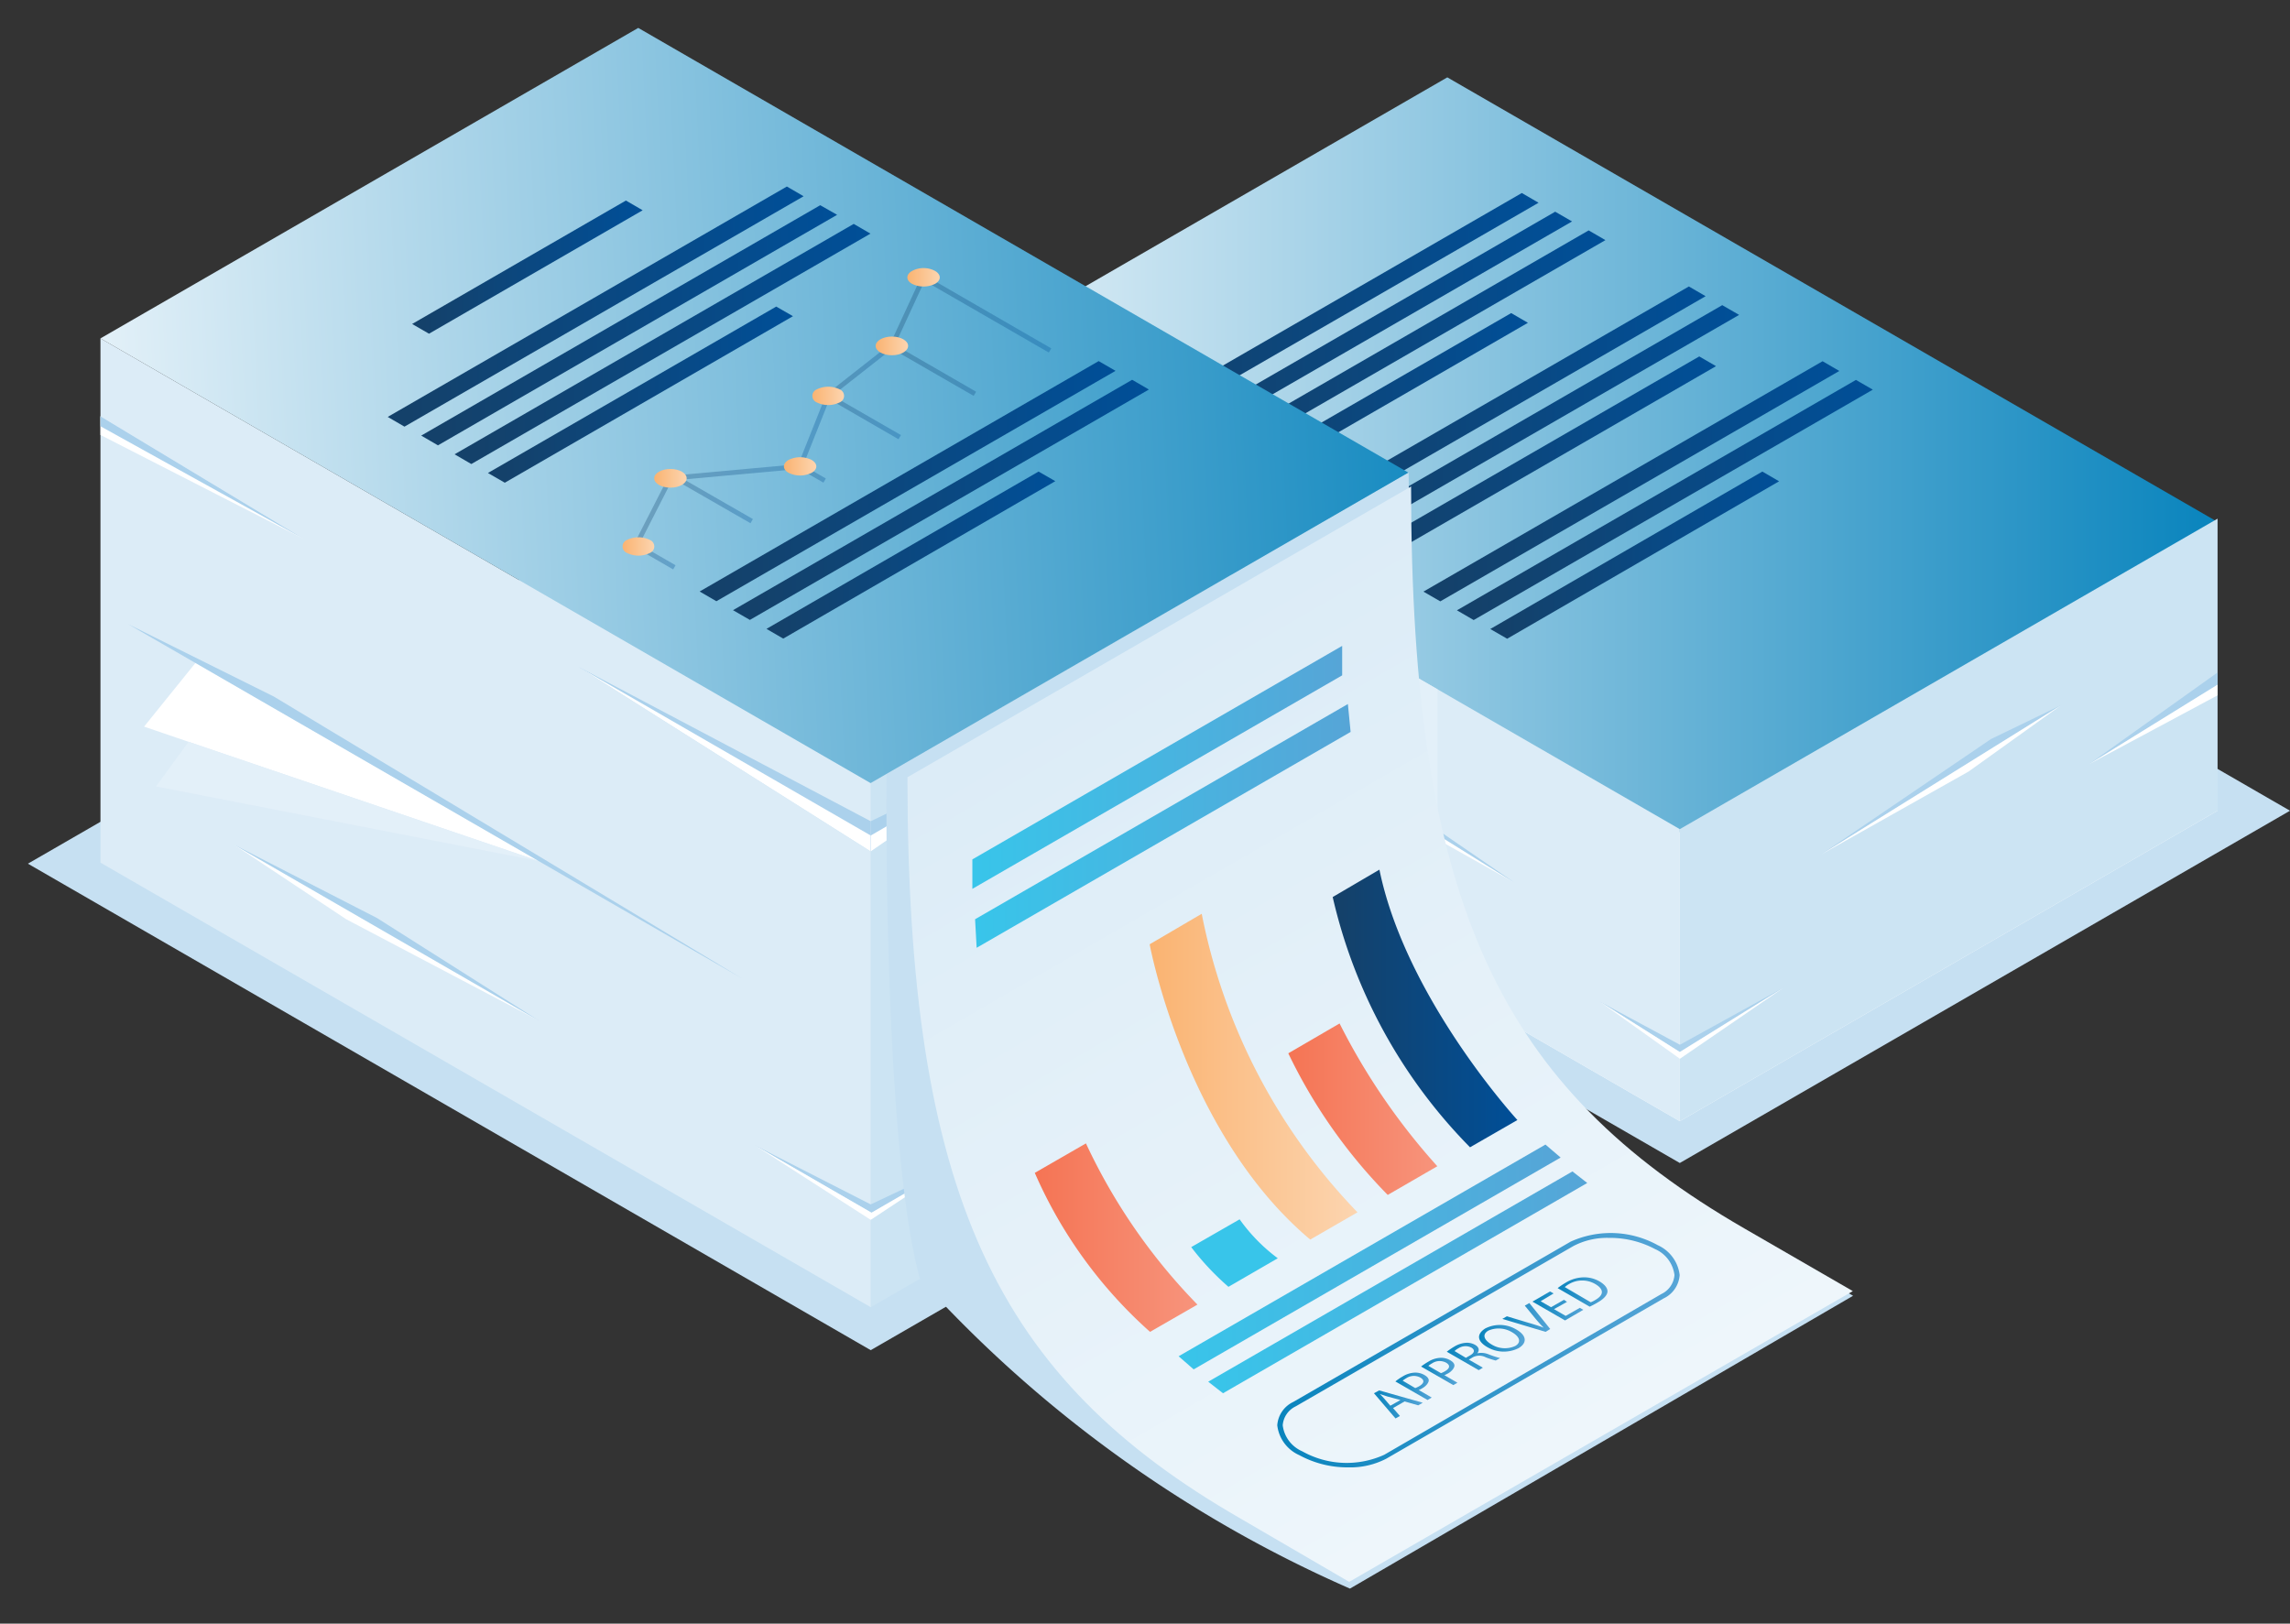 <svg xmlns="http://www.w3.org/2000/svg" xmlns:xlink="http://www.w3.org/1999/xlink" viewBox="0 0 176.42 125.09"><rect x="0" y="0" width="176.42" height="125.09" fill="#333333" stroke="none"/><defs><style>.cls-1{isolation:isolate;}.cls-2{fill:#c6e0f2;}.cls-18,.cls-2{mix-blend-mode:multiply;}.cls-3{fill:#fff;}.cls-4{fill:url(#linear-gradient);}.cls-5{fill:url(#linear-gradient-2);}.cls-6{fill:url(#linear-gradient-3);}.cls-7{fill:url(#linear-gradient-4);}.cls-8{fill:url(#linear-gradient-5);}.cls-9{fill:url(#linear-gradient-6);}.cls-10{fill:url(#linear-gradient-7);}.cls-11{fill:url(#linear-gradient-8);}.cls-12{fill:url(#linear-gradient-9);}.cls-13{fill:url(#linear-gradient-10);}.cls-14{fill:url(#linear-gradient-11);}.cls-15{fill:#dcecf7;}.cls-16{fill:#cce4f3;}.cls-17{fill:#abd1ec;}.cls-18{fill:#e3f0f9;}.cls-19{fill:url(#linear-gradient-12);}.cls-20{fill:url(#linear-gradient-13);}.cls-21{fill:url(#linear-gradient-14);}.cls-22{fill:url(#linear-gradient-15);}.cls-23{fill:url(#linear-gradient-16);}.cls-24{fill:url(#linear-gradient-17);}.cls-25{fill:url(#linear-gradient-18);}.cls-26{fill:url(#linear-gradient-19);}.cls-27{fill:url(#linear-gradient-20);}.cls-28{fill:url(#linear-gradient-21);}.cls-29{fill:#38c5ea;}.cls-30{fill:url(#linear-gradient-22);}.cls-31{fill:url(#linear-gradient-23);}.cls-32{fill:url(#linear-gradient-24);}.cls-33{fill:url(#linear-gradient-25);}.cls-34{fill:url(#linear-gradient-26);}.cls-35{fill:url(#linear-gradient-27);}.cls-36{fill:url(#linear-gradient-28);}.cls-37{fill:url(#linear-gradient-29);}.cls-38{fill:url(#linear-gradient-30);}.cls-39{fill:url(#linear-gradient-31);}.cls-40{fill:url(#linear-gradient-32);}.cls-41{fill:url(#linear-gradient-33);}.cls-42{fill:url(#linear-gradient-34);}.cls-43{fill:url(#linear-gradient-35);}.cls-44{fill:url(#linear-gradient-36);}.cls-45{fill:url(#linear-gradient-37);}.cls-46{fill:url(#linear-gradient-38);}.cls-47{opacity:0.3;}.cls-48{fill:url(#linear-gradient-39);}.cls-49{fill:url(#linear-gradient-40);}.cls-50{fill:url(#linear-gradient-41);}.cls-51{fill:url(#linear-gradient-42);}.cls-52{fill:url(#linear-gradient-43);}.cls-53{fill:url(#linear-gradient-44);}.cls-54{fill:url(#linear-gradient-45);}.cls-55{fill:url(#linear-gradient-46);}.cls-56{fill:url(#linear-gradient-47);}.cls-57{fill:url(#linear-gradient-48);}.cls-58{fill:url(#linear-gradient-49);}.cls-59{fill:url(#linear-gradient-50);}</style><linearGradient id="linear-gradient" x1="70.07" y1="35.05" x2="170.84" y2="35.05" gradientUnits="userSpaceOnUse"><stop offset="0" stop-color="#eef6fb"/><stop offset="1" stop-color="#0984bd"/></linearGradient><linearGradient id="linear-gradient-2" x1="114.81" y1="42.77" x2="137.07" y2="42.77" gradientUnits="userSpaceOnUse"><stop offset="0.05" stop-color="#14416a"/><stop offset="1" stop-color="#004f98"/></linearGradient><linearGradient id="linear-gradient-3" x1="112.24" y1="38.52" x2="144.28" y2="38.52" xlink:href="#linear-gradient-2"/><linearGradient id="linear-gradient-4" x1="109.66" y1="37.08" x2="141.7" y2="37.08" xlink:href="#linear-gradient-2"/><linearGradient id="linear-gradient-5" x1="104.51" y1="35.45" x2="132.2" y2="35.45" xlink:href="#linear-gradient-2"/><linearGradient id="linear-gradient-6" x1="101.94" y1="32.76" x2="133.98" y2="32.76" xlink:href="#linear-gradient-2"/><linearGradient id="linear-gradient-7" x1="99.36" y1="31.32" x2="131.4" y2="31.32" xlink:href="#linear-gradient-2"/><linearGradient id="linear-gradient-8" x1="94.21" y1="30.91" x2="117.71" y2="30.91" xlink:href="#linear-gradient-2"/><linearGradient id="linear-gradient-9" x1="91.64" y1="27" x2="123.68" y2="27" xlink:href="#linear-gradient-2"/><linearGradient id="linear-gradient-10" x1="89.06" y1="25.56" x2="121.1" y2="25.56" xlink:href="#linear-gradient-2"/><linearGradient id="linear-gradient-11" x1="86.49" y1="24.12" x2="118.53" y2="24.12" xlink:href="#linear-gradient-2"/><linearGradient id="linear-gradient-12" x1="83.96" y1="52.91" x2="118.53" y2="112.79" gradientUnits="userSpaceOnUse"><stop offset="0" stop-color="#dcecf7"/><stop offset="1" stop-color="#eef6fb"/></linearGradient><linearGradient id="linear-gradient-13" x1="98.4" y1="104.02" x2="129.42" y2="104.02" gradientUnits="userSpaceOnUse"><stop offset="0" stop-color="#0984bd"/><stop offset="1" stop-color="#56a5d7"/></linearGradient><linearGradient id="linear-gradient-14" x1="105.85" y1="108.2" x2="109.61" y2="108.2" xlink:href="#linear-gradient-13"/><linearGradient id="linear-gradient-15" x1="107.5" y1="106.81" x2="110.3" y2="106.81" xlink:href="#linear-gradient-13"/><linearGradient id="linear-gradient-16" x1="109.48" y1="105.66" x2="112.28" y2="105.66" xlink:href="#linear-gradient-13"/><linearGradient id="linear-gradient-17" x1="111.46" y1="104.51" x2="115.58" y2="104.51" xlink:href="#linear-gradient-13"/><linearGradient id="linear-gradient-18" x1="113.95" y1="103.11" x2="117.46" y2="103.11" xlink:href="#linear-gradient-13"/><linearGradient id="linear-gradient-19" x1="115.74" y1="101.52" x2="119.43" y2="101.52" xlink:href="#linear-gradient-13"/><linearGradient id="linear-gradient-20" x1="118.09" y1="100.61" x2="122.01" y2="100.61" xlink:href="#linear-gradient-13"/><linearGradient id="linear-gradient-21" x1="119.95" y1="99.54" x2="123.79" y2="99.54" xlink:href="#linear-gradient-13"/><linearGradient id="linear-gradient-22" x1="88.57" y1="82.98" x2="104.58" y2="82.98" gradientUnits="userSpaceOnUse"><stop offset="0" stop-color="#fab371"/><stop offset="1" stop-color="#fcd5b0"/></linearGradient><linearGradient id="linear-gradient-23" x1="99.25" y1="85.46" x2="110.73" y2="85.46" gradientUnits="userSpaceOnUse"><stop offset="0" stop-color="#f57454"/><stop offset="1" stop-color="#f7947c"/></linearGradient><linearGradient id="linear-gradient-24" x1="102.67" y1="77.72" x2="116.9" y2="77.72" xlink:href="#linear-gradient-2"/><linearGradient id="linear-gradient-25" x1="90.8" y1="96.84" x2="120.23" y2="96.84" gradientUnits="userSpaceOnUse"><stop offset="0" stop-color="#38c5ea"/><stop offset="1" stop-color="#56a5d7"/></linearGradient><linearGradient id="linear-gradient-26" x1="93.08" y1="98.79" x2="122.28" y2="98.79" xlink:href="#linear-gradient-25"/><linearGradient id="linear-gradient-27" x1="75.12" y1="63.63" x2="104.05" y2="63.63" xlink:href="#linear-gradient-25"/><linearGradient id="linear-gradient-28" x1="74.91" y1="59.12" x2="103.4" y2="59.12" xlink:href="#linear-gradient-25"/><linearGradient id="linear-gradient-29" x1="79.72" y1="95.35" x2="92.25" y2="95.35" xlink:href="#linear-gradient-23"/><linearGradient id="linear-gradient-30" x1="2.52" y1="33.91" x2="115.98" y2="28.47" xlink:href="#linear-gradient"/><linearGradient id="linear-gradient-31" x1="59.05" y1="42.76" x2="81.3" y2="42.76" xlink:href="#linear-gradient-2"/><linearGradient id="linear-gradient-32" x1="56.47" y1="38.51" x2="88.51" y2="38.51" xlink:href="#linear-gradient-2"/><linearGradient id="linear-gradient-33" x1="53.9" y1="37.07" x2="85.94" y2="37.07" xlink:href="#linear-gradient-2"/><linearGradient id="linear-gradient-34" x1="37.6" y1="30.4" x2="61.09" y2="30.4" xlink:href="#linear-gradient-2"/><linearGradient id="linear-gradient-35" x1="35.02" y1="26.5" x2="67.06" y2="26.5" xlink:href="#linear-gradient-2"/><linearGradient id="linear-gradient-36" x1="32.45" y1="25.06" x2="64.49" y2="25.06" xlink:href="#linear-gradient-2"/><linearGradient id="linear-gradient-37" x1="29.87" y1="23.62" x2="61.91" y2="23.62" xlink:href="#linear-gradient-2"/><linearGradient id="linear-gradient-38" x1="31.75" y1="20.58" x2="49.51" y2="20.58" xlink:href="#linear-gradient-2"/><linearGradient id="linear-gradient-39" x1="68.47" y1="25.81" x2="80.99" y2="25.81" xlink:href="#linear-gradient-2"/><linearGradient id="linear-gradient-40" x1="63.48" y1="30.17" x2="69.41" y2="30.17" xlink:href="#linear-gradient-2"/><linearGradient id="linear-gradient-41" x1="61.55" y1="36.48" x2="63.62" y2="36.48" gradientTransform="translate(62.89 -35.96) rotate(60)" xlink:href="#linear-gradient-2"/><linearGradient id="linear-gradient-42" x1="51.55" y1="38.61" x2="57.83" y2="38.61" gradientTransform="translate(60.78 -28.06) rotate(60)" xlink:href="#linear-gradient-2"/><linearGradient id="linear-gradient-43" x1="48.92" y1="42.86" x2="52.05" y2="42.86" gradientTransform="translate(62.36 -22.29) rotate(60)" xlink:href="#linear-gradient-2"/><linearGradient id="linear-gradient-44" x1="48.85" y1="36.26" x2="63.98" y2="36.26" xlink:href="#linear-gradient-2"/><linearGradient id="linear-gradient-45" x1="47.93" y1="42.11" x2="50.43" y2="42.11" xlink:href="#linear-gradient-22"/><linearGradient id="linear-gradient-46" x1="50.4" y1="36.85" x2="52.89" y2="36.85" xlink:href="#linear-gradient-22"/><linearGradient id="linear-gradient-47" x1="60.39" y1="35.94" x2="62.89" y2="35.94" xlink:href="#linear-gradient-22"/><linearGradient id="linear-gradient-48" x1="62.56" y1="30.5" x2="65.05" y2="30.5" xlink:href="#linear-gradient-22"/><linearGradient id="linear-gradient-49" x1="67.46" y1="26.65" x2="69.96" y2="26.65" xlink:href="#linear-gradient-22"/><linearGradient id="linear-gradient-50" x1="69.9" y1="21.38" x2="72.4" y2="21.38" xlink:href="#linear-gradient-22"/></defs><g class="cls-1"><g id="Text_extraction" data-name="Text extraction"><polygon class="cls-2" points="176.42 62.46 111.5 24.98 67.85 50.18 49.17 39.4 2.15 66.54 67.08 104.02 110.73 78.82 129.41 89.6 176.42 62.46"/><polygon class="cls-3" points="129.41 86.38 170.84 62.46 111.5 28.2 70.07 52.12 129.41 86.38"/><polygon class="cls-4" points="129.41 64.13 170.84 40.21 111.5 5.96 70.07 29.88 129.41 64.13"/><polygon class="cls-5" points="116.11 49.21 137.06 37.08 135.77 36.33 114.81 48.46 116.11 49.21"/><polygon class="cls-6" points="113.53 47.77 144.28 30.02 142.98 29.27 112.24 47.02 113.53 47.77"/><polygon class="cls-7" points="110.96 46.33 141.7 28.58 140.41 27.83 109.66 45.58 110.96 46.33"/><polygon class="cls-8" points="105.81 43.45 132.2 28.21 130.91 27.46 104.51 42.7 105.81 43.45"/><polygon class="cls-9" points="103.23 42.01 133.98 24.26 132.68 23.51 101.94 41.26 103.23 42.01"/><polygon class="cls-10" points="100.66 40.57 131.4 22.82 130.11 22.07 99.36 39.82 100.66 40.57"/><polygon class="cls-11" points="95.51 37.69 117.71 24.87 116.42 24.12 94.21 36.94 95.51 37.69"/><polygon class="cls-12" points="92.93 36.25 123.68 18.5 122.39 17.75 91.64 35.5 92.93 36.25"/><polygon class="cls-13" points="90.36 34.81 121.11 17.06 119.81 16.31 89.06 34.06 90.36 34.81"/><polygon class="cls-14" points="87.78 33.37 118.53 15.62 117.24 14.87 86.49 32.62 87.78 33.37"/><polygon class="cls-15" points="129.41 86.38 108.5 74.31 108.5 51.81 129.41 63.88 129.41 86.38"/><polygon class="cls-16" points="170.84 39.96 170.84 62.46 129.41 86.38 129.41 63.88 170.84 39.96"/><polygon class="cls-16" points="108.5 36.41 108.5 76.8 67.08 100.71 67.08 60.33 108.5 36.41"/><polygon class="cls-15" points="7.74 26.07 7.74 66.46 67.08 100.71 67.08 60.33 7.74 26.07"/><polygon class="cls-17" points="67.08 63.27 44.57 51.38 67.08 65.6 67.08 63.27"/><polygon class="cls-3" points="67.08 64.37 67.08 65.6 44.57 51.38 67.08 64.37"/><polygon class="cls-17" points="67.08 63.27 78.29 57.87 67.08 65.6 67.08 63.27"/><polygon class="cls-3" points="67.08 65.6 78.29 57.87 67.08 64.37 67.08 65.6"/><polygon class="cls-3" points="7.74 32.07 23.44 41.54 7.74 33.51 7.74 32.07"/><polygon class="cls-17" points="7.74 32.07 7.74 32.84 23.44 41.54 7.74 32.07"/><polygon class="cls-3" points="108.5 43 93.89 52.71 108.5 45.01 108.5 43"/><polygon class="cls-17" points="108.5 43 94.11 52.56 108.5 44.03 108.5 43"/><polygon class="cls-3" points="41.56 66.35 22.32 59.8 16.66 57.88 11.1 55.98 15.07 51.06 18.77 53.2 27.4 58.18 41.56 66.35"/><polygon class="cls-18" points="41.56 66.35 12.02 60.59 14.53 57.15 41.56 66.35"/><polygon class="cls-17" points="9.88 48.09 57.16 75.38 21.09 53.66 9.88 48.09"/><polygon class="cls-3" points="73.74 77.25 87.79 82.02 101.19 61.4 73.74 77.25"/><polygon class="cls-17" points="69.91 79.46 106.24 58.47 85.46 69.61 69.91 79.46"/><polygon class="cls-18" points="73.74 77.25 84.53 84.03 85.85 81.36 73.74 77.25"/><polygon class="cls-3" points="18 65.06 41.56 78.66 26.67 70.82 18 65.06"/><polygon class="cls-17" points="18 65.06 29.05 70.73 41.56 78.66 18 65.06"/><polygon class="cls-17" points="58.12 88.22 67.14 93.43 73.39 89.81 67.08 92.79 58.12 88.22"/><polygon class="cls-3" points="58.12 88.22 67.08 93.98 73.39 89.81 67.14 93.43 58.12 88.22"/><polygon class="cls-17" points="108.5 70.95 101.82 74.8 108.5 70.14 108.5 70.95"/><polygon class="cls-3" points="101.82 74.8 108.5 71.44 108.5 70.95 101.82 74.8"/><polygon class="cls-17" points="123.25 77.17 129.41 81.05 137.47 76.05 129.42 80.49 123.25 77.17"/><polygon class="cls-3" points="123.25 77.17 129.42 81.57 137.47 76.05 129.41 81.05 123.25 77.17"/><polygon class="cls-17" points="170.84 52.75 160.91 58.89 170.84 51.81 170.84 52.75"/><polygon class="cls-3" points="170.84 52.75 170.84 53.57 160.91 58.89 170.84 52.75"/><polygon class="cls-17" points="140.27 65.85 153.38 56.94 158.82 54.31 140.27 65.85"/><polygon class="cls-3" points="158.82 54.31 151.66 59.44 140.27 65.85 158.82 54.31"/><polygon class="cls-3" points="108.5 62.91 108.5 63.41 116.72 68.03 108.5 62.91"/><polygon class="cls-17" points="116.72 68.03 108.5 62.39 108.5 62.91 116.72 68.03"/><polygon class="cls-18" points="108.5 51.81 110.75 53.11 110.75 75.61 108.5 74.31 108.5 51.81"/><path class="cls-2" d="M108.5,36.41,68.3,59.62S68,88.15,70.87,98.52A97.38,97.38,0,0,0,104,122.39l38.76-22.56L109.63,80.48Z"/><path class="cls-19" d="M103.94,121.87,95.58,117C76.79,106.19,69.91,92.15,69.91,59.88l38.8-22.4c0,32.27,6.88,46.31,25.67,57.16l8.36,4.83Z"/><path class="cls-20" d="M103.88,113.05a7.76,7.76,0,0,1-3.78-.94,2.88,2.88,0,0,1-1.7-2.3,2.15,2.15,0,0,1,1.23-1.8L121,95.66a7.49,7.49,0,0,1,6.71.27,2.89,2.89,0,0,1,1.69,2.3,2.15,2.15,0,0,1-1.23,1.8L106.8,112.38A6,6,0,0,1,103.88,113.05Zm20.06-17.68a5.59,5.59,0,0,0-2.73.63L99.82,108.35a1.76,1.76,0,0,0-1,1.46,2.52,2.52,0,0,0,1.5,2,7,7,0,0,0,6.32.27L128,99.69a1.76,1.76,0,0,0,1-1.46,2.52,2.52,0,0,0-1.5-2A7.38,7.38,0,0,0,123.94,95.37Z"/><path class="cls-21" d="M107.32,108.48l.53.61-.34.19-1.66-1.94.4-.22,3.36.95-.35.2-1.05-.3Zm.57-.62-1-.27-.59-.19h0c.11.11.23.22.33.34l.48.56Z"/><path class="cls-22" d="M107.5,106.43a3.87,3.87,0,0,1,.57-.39,1.93,1.93,0,0,1,.92-.29,1.38,1.38,0,0,1,.74.18c.23.13.34.27.34.42s-.17.42-.49.6a1.46,1.46,0,0,1-.28.14l1,.58-.32.19Zm1.53.51a1.94,1.94,0,0,0,.3-.14c.39-.23.44-.47.09-.67a1.05,1.05,0,0,0-1.08.05,2.43,2.43,0,0,0-.28.19Z"/><path class="cls-23" d="M109.48,105.28a5,5,0,0,1,.57-.38,1.93,1.93,0,0,1,.92-.29,1.38,1.38,0,0,1,.74.18c.23.13.34.27.34.42s-.17.42-.49.6l-.28.14,1,.58-.32.18Zm1.53.51a1.31,1.31,0,0,0,.3-.14c.39-.22.44-.47.09-.67a1.05,1.05,0,0,0-1.08.06,1.57,1.57,0,0,0-.28.19Z"/><path class="cls-24" d="M111.46,104.14a5.51,5.51,0,0,1,.57-.39,2,2,0,0,1,.94-.3,1.28,1.28,0,0,1,.67.16c.33.19.34.44.17.65h0a1.49,1.49,0,0,1,.87.08,7.45,7.45,0,0,0,.89.29l-.34.19a7.28,7.28,0,0,1-.77-.25,1.07,1.07,0,0,0-1,0l-.3.18,1.08.62-.32.19Zm1.47.47.33-.19c.35-.2.38-.43.09-.6a1,1,0,0,0-1,.06,1.11,1.11,0,0,0-.29.21Z"/><path class="cls-25" d="M116.82,102.43c.86.5.8,1.07.16,1.44a2.53,2.53,0,0,1-2.41-.09c-.79-.46-.82-1-.15-1.43A2.48,2.48,0,0,1,116.82,102.43Zm-1.91,1.15a1.94,1.94,0,0,0,1.82.12c.51-.29.33-.73-.24-1.06a2,2,0,0,0-1.82-.13C114.13,102.82,114.36,103.26,114.91,103.58Z"/><path class="cls-26" d="M119.07,102.61l-3.33-1,.35-.2,1.63.49c.45.13.84.25,1.21.39h0a8.73,8.73,0,0,1-.64-.7l-.82-1,.35-.2,1.61,2Z"/><path class="cls-27" d="M120.72,100.3l-1,.56.9.52,1.09-.62.27.15-1.41.82-2.51-1.45,1.35-.78.28.15-1,.6.8.46,1-.57Z"/><path class="cls-28" d="M120,99.24a5.86,5.86,0,0,1,.64-.43,2.74,2.74,0,0,1,1.33-.4,2.35,2.35,0,0,1,1.25.31c.41.24.62.51.62.77s-.26.57-.75.85c-.23.14-.44.24-.62.33Zm2.55,1.09a2.14,2.14,0,0,0,.34-.17c.7-.4.68-.84,0-1.24a2,2,0,0,0-2,0,1.81,1.81,0,0,0-.34.24Z"/><path class="cls-29" d="M91.77,96.08a20.46,20.46,0,0,0,2.87,3.06l3.8-2.2a13.39,13.39,0,0,1-2.94-3Z"/><path class="cls-30" d="M88.57,72.75s2.69,14.62,12.37,22.75l3.64-2.1a45.77,45.77,0,0,1-12-23Z"/><path class="cls-31" d="M99.25,81.15a40.49,40.49,0,0,0,7.66,10.91l3.82-2.21a50,50,0,0,1-7.53-11Z"/><path class="cls-32" d="M102.67,69.11a40.22,40.22,0,0,0,10.58,19.28l3.65-2.1S108.3,76.92,106.27,67Z"/><polygon class="cls-33" points="90.8 104.49 91.96 105.5 120.23 89.18 119.06 88.18 90.8 104.49"/><polygon class="cls-34" points="93.08 106.45 94.22 107.34 122.28 91.14 121.14 90.25 93.08 106.45"/><polygon class="cls-35" points="75.12 70.82 75.24 73.02 104.05 56.39 103.84 54.24 75.12 70.82"/><polygon class="cls-36" points="74.91 66.21 74.91 68.48 103.4 52.03 103.4 49.76 74.91 66.21"/><path class="cls-37" d="M83.66,88.09l-3.94,2.27a35.21,35.21,0,0,0,8.88,12.25l3.65-2.1A45,45,0,0,1,83.66,88.09Z"/><polygon class="cls-38" points="67.07 60.33 108.5 36.41 49.17 2.15 7.74 26.07 67.07 60.33"/><polygon class="cls-39" points="60.34 49.2 81.3 37.07 80.01 36.33 59.05 48.45 60.34 49.2"/><polygon class="cls-40" points="57.77 47.76 88.51 30.01 87.22 29.26 56.47 47.01 57.77 47.76"/><polygon class="cls-41" points="55.19 46.32 85.94 28.57 84.64 27.82 53.9 45.57 55.19 46.32"/><polygon class="cls-42" points="38.89 37.19 61.09 24.36 59.8 23.62 37.59 36.44 38.89 37.19"/><polygon class="cls-43" points="36.31 35.75 67.06 18 65.77 17.25 35.02 35 36.31 35.75"/><polygon class="cls-44" points="33.74 34.31 64.49 16.55 63.19 15.81 32.45 33.56 33.74 34.31"/><polygon class="cls-45" points="31.16 32.87 61.91 15.12 60.62 14.37 29.87 32.12 31.16 32.87"/><polygon class="cls-46" points="33.05 25.71 31.75 24.96 48.22 15.45 49.51 16.2 33.05 25.71"/><g class="cls-47"><polygon class="cls-48" points="75.01 30.5 68.47 26.73 71.07 21.11 80.99 26.84 80.8 27.16 71.23 21.64 68.95 26.57 75.2 30.18 75.01 30.5"/><polygon class="cls-49" points="69.22 33.84 63.48 30.52 68.6 26.5 68.82 26.8 64.13 30.48 69.41 33.52 69.22 33.84"/><rect class="cls-50" x="62.4" y="35.39" width="0.37" height="2.18" transform="translate(-0.3 72.44) rotate(-60)"/><rect class="cls-51" x="54.51" y="35.09" width="0.37" height="7.04" transform="matrix(0.5, -0.87, 0.87, 0.5, -6.09, 66.67)"/><rect class="cls-52" x="50.3" y="41.16" width="0.37" height="3.4" transform="translate(-11.88 65.15) rotate(-60)"/></g><g class="cls-47"><polygon class="cls-53" points="49.17 42.09 48.84 41.93 51.53 36.67 61.51 35.76 63.63 30.43 63.98 30.57 61.77 36.11 51.76 37.02 49.17 42.09"/></g><path class="cls-54" d="M48.3,41.6a2,2,0,0,1,1.77,0,.54.54,0,0,1,0,1,2,2,0,0,1-1.77,0A.54.54,0,0,1,48.3,41.6Z"/><ellipse class="cls-55" cx="51.65" cy="36.85" rx="1.25" ry="0.72"/><path class="cls-56" d="M60.76,35.43a2,2,0,0,1,1.76,0c.49.28.49.73,0,1a2,2,0,0,1-1.76,0C60.27,36.16,60.27,35.71,60.76,35.43Z"/><path class="cls-57" d="M62.92,30a2,2,0,0,1,1.77,0,.54.54,0,0,1,0,1,2,2,0,0,1-1.77,0A.54.54,0,0,1,62.92,30Z"/><ellipse class="cls-58" cx="68.71" cy="26.65" rx="1.25" ry="0.72"/><path class="cls-59" d="M70.27,20.87a1.89,1.89,0,0,1,1.76,0c.49.28.49.73,0,1a2,2,0,0,1-1.76,0C69.78,21.6,69.78,21.15,70.27,20.87Z"/></g></g></svg>
